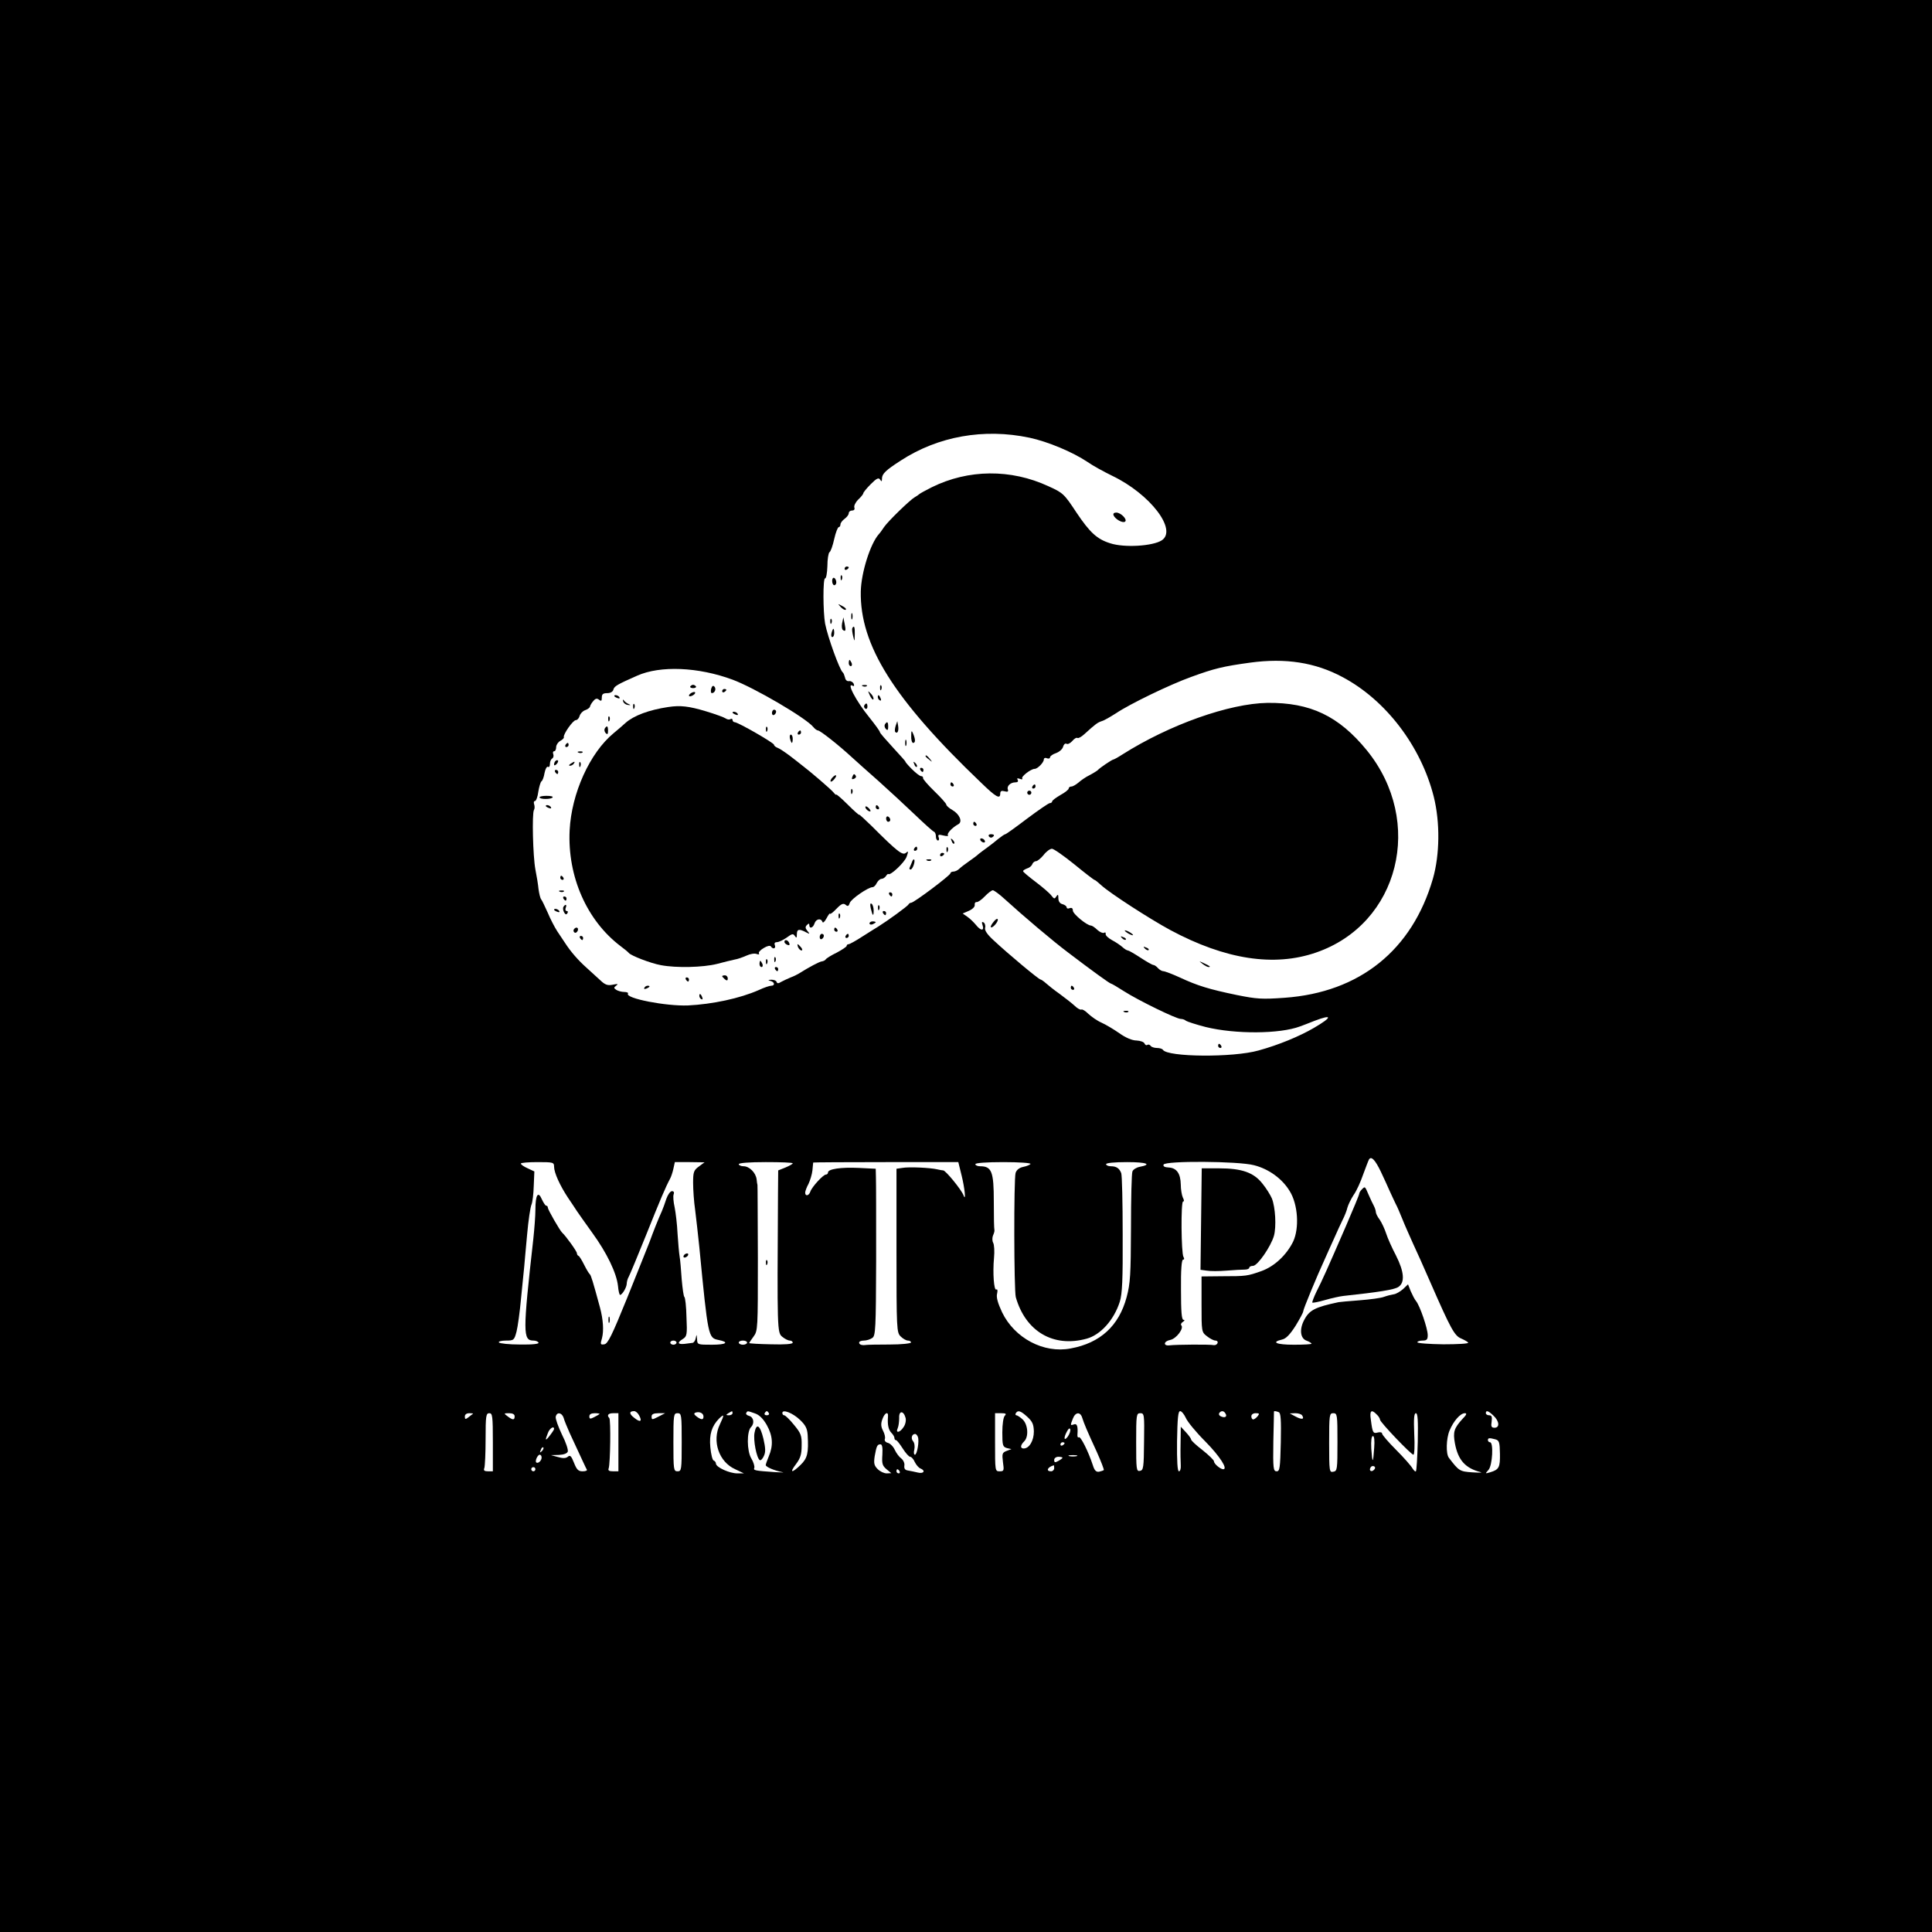 <?xml version="1.0" standalone="no"?>
<!DOCTYPE svg PUBLIC "-//W3C//DTD SVG 20010904//EN"
 "http://www.w3.org/TR/2001/REC-SVG-20010904/DTD/svg10.dtd">
<svg version="1.0" xmlns="http://www.w3.org/2000/svg"
 width="931pt" height="931pt" viewBox="0 0 931 931"
 preserveAspectRatio="xMidYMid meet">

<g transform="translate(0,931) scale(0.1,-0.1)"
fill="#000000" stroke="none">
<path d="M0 4655 l0 -4655 4655 0 4655 0 0 4655 0 4655 -4655 0 -4655 0 0
-4655z m4960 2546 c89 -19 209 -69 282 -118 24 -17 77 -46 118 -66 183 -88
315 -261 238 -311 -44 -28 -181 -36 -248 -14 -64 20 -98 52 -162 147 -60 91
-65 96 -136 128 -181 84 -386 82 -562 -5 -30 -15 -57 -30 -60 -33 -3 -3 -13
-10 -22 -15 -22 -12 -129 -116 -148 -144 -8 -12 -19 -28 -25 -34 -41 -46 -85
-185 -87 -276 -5 -258 159 -520 580 -922 71 -69 92 -81 92 -52 0 12 6 15 21
11 14 -4 19 -2 16 8 -7 16 12 35 36 35 11 0 15 4 11 12 -5 8 -2 9 10 5 9 -4
15 -3 12 2 -6 9 42 46 60 46 14 0 44 31 44 45 0 7 7 10 15 6 8 -3 15 -1 15 5
0 5 13 15 29 20 16 6 31 19 34 31 3 11 10 17 16 14 6 -4 18 2 28 13 9 11 20
18 25 15 4 -3 19 5 33 18 56 51 64 56 84 63 12 3 42 21 69 38 65 44 259 138
362 175 112 41 154 51 285 69 169 23 313 1 445 -70 209 -111 378 -334 439
-576 31 -124 29 -280 -4 -395 -100 -345 -353 -548 -714 -574 -110 -8 -135 -6
-230 13 -135 28 -190 45 -274 84 -37 17 -74 31 -81 31 -7 0 -19 7 -26 15 -7 8
-17 15 -22 15 -5 0 -33 16 -62 35 -29 19 -57 35 -61 35 -5 0 -16 7 -26 16 -10
9 -32 24 -51 34 -18 10 -32 23 -30 30 1 6 -2 9 -8 5 -5 -3 -20 3 -32 14 -12
12 -26 21 -31 21 -19 0 -87 56 -87 72 0 11 -5 15 -15 12 -8 -4 -15 -2 -15 4 0
5 -9 12 -20 15 -13 3 -20 14 -20 29 0 18 -2 20 -10 8 -8 -13 -11 -12 -24 5 -8
11 -42 40 -75 65 -33 25 -61 48 -61 52 0 4 9 9 19 13 11 3 22 12 25 20 3 8 11
15 18 15 7 0 24 14 37 30 13 17 31 30 40 30 9 0 57 -34 108 -75 50 -41 94 -75
97 -75 3 0 18 -12 33 -26 40 -37 233 -162 333 -216 265 -142 500 -178 702
-108 401 138 524 631 244 975 -135 165 -272 230 -478 228 -184 -3 -471 -104
-700 -249 -20 -13 -40 -24 -43 -24 -6 0 -67 -41 -75 -51 -3 -3 -20 -14 -39
-24 -19 -9 -43 -26 -54 -36 -12 -10 -27 -19 -34 -19 -7 0 -13 -4 -13 -9 0 -6
-18 -20 -40 -32 -22 -13 -40 -26 -40 -31 0 -4 -5 -8 -11 -8 -6 0 -55 -34 -110
-75 -54 -41 -101 -75 -105 -75 -3 0 -18 -10 -33 -22 -15 -13 -40 -32 -55 -43
-16 -11 -33 -25 -40 -30 -6 -6 -27 -22 -46 -35 -19 -13 -41 -30 -48 -37 -7 -7
-20 -13 -28 -13 -8 0 -14 -4 -14 -8 0 -10 -176 -142 -189 -142 -5 0 -11 -4
-13 -8 -3 -8 -101 -79 -146 -107 -9 -5 -43 -27 -75 -47 -32 -21 -63 -38 -68
-38 -5 0 -9 -3 -9 -8 0 -4 -21 -18 -47 -32 -27 -13 -51 -28 -54 -33 -3 -5 -12
-9 -20 -10 -12 -2 -58 -26 -109 -58 -8 -5 -26 -14 -40 -19 -14 -6 -34 -15 -45
-21 -14 -9 -20 -9 -23 0 -2 6 -13 10 -25 10 -17 -1 -18 -2 -4 -6 20 -5 23 -23
3 -23 -7 0 -35 -9 -60 -21 -91 -40 -222 -68 -341 -74 -105 -4 -303 34 -289 57
3 4 -5 8 -18 8 -13 0 -30 5 -38 10 -13 9 -13 11 0 21 11 8 7 9 -17 4 -25 -5
-37 -1 -61 22 -16 15 -47 43 -68 62 -37 33 -74 75 -101 117 -7 11 -24 36 -38
57 -13 20 -34 61 -46 90 -13 28 -26 57 -31 63 -5 6 -10 29 -13 50 -2 22 -9 64
-15 94 -12 64 -17 270 -7 287 4 6 4 18 1 27 -3 9 -2 16 4 16 5 0 13 20 16 45
4 24 11 47 15 50 5 2 12 21 15 40 4 20 11 33 17 30 5 -4 9 3 9 14 0 11 5 23
11 26 6 4 8 13 5 21 -3 8 -1 14 4 14 6 0 10 9 10 20 0 10 9 24 20 30 11 6 19
14 17 18 -4 13 44 82 58 82 7 0 15 9 18 20 3 11 15 24 27 28 12 4 22 12 23 17
1 6 8 18 16 27 11 13 18 14 28 6 10 -8 13 -6 13 11 0 16 6 21 26 21 16 0 28 7
30 18 5 16 19 24 114 66 112 50 295 42 460 -19 105 -39 353 -184 389 -228 7
-9 18 -17 23 -17 10 0 98 -69 163 -129 22 -20 80 -72 130 -116 49 -44 127
-116 173 -160 46 -44 87 -81 93 -83 5 -2 9 -12 9 -23 0 -10 4 -19 10 -19 5 0
7 7 3 16 -4 12 0 14 23 8 16 -4 26 -3 22 1 -7 8 21 38 51 54 20 12 5 48 -30
68 -16 9 -29 21 -29 26 0 5 -26 34 -57 64 -32 31 -57 60 -55 64 1 5 -3 9 -9 9
-7 0 -27 16 -46 35 -19 19 -32 35 -30 35 2 0 -25 30 -60 68 -34 37 -63 70 -63
74 0 5 -23 36 -50 70 -66 81 -114 174 -80 153 6 -3 7 1 4 10 -4 8 -13 14 -22
13 -10 -2 -18 5 -20 17 -3 11 -7 22 -11 25 -15 12 -72 169 -85 235 -10 55 -11
220 0 218 5 -1 10 25 11 59 0 33 5 63 10 67 6 3 16 32 23 64 7 31 17 57 22 57
4 0 8 6 8 13 0 7 9 19 20 27 11 8 20 20 20 27 0 7 7 13 16 13 10 0 14 6 11 14
-3 8 5 25 18 38 14 13 25 27 25 31 0 4 16 24 36 44 28 28 38 33 45 22 7 -11 9
-10 9 4 0 24 18 41 91 88 180 117 401 156 619 110z m-118 -2224 c90 -82 233
-203 305 -257 109 -83 201 -150 207 -150 3 0 32 -17 63 -37 69 -44 251 -133
273 -133 9 0 20 -4 25 -9 6 -4 48 -18 95 -30 142 -35 357 -34 455 3 11 4 43
16 70 27 87 33 86 18 -3 -34 -70 -41 -172 -83 -267 -109 -123 -35 -439 -32
-461 3 -3 5 -16 9 -29 9 -13 0 -27 5 -30 10 -4 6 -11 8 -16 5 -5 -4 -11 0 -14
7 -3 7 -20 13 -38 14 -21 0 -52 13 -83 35 -27 19 -66 42 -86 51 -21 9 -49 29
-64 43 -14 14 -29 23 -33 20 -5 -2 -19 5 -32 18 -13 12 -46 38 -72 57 -27 19
-57 43 -68 53 -10 9 -22 17 -25 17 -8 0 -159 126 -225 188 -32 29 -45 49 -42
61 3 10 -1 22 -7 26 -9 5 -10 1 -5 -14 9 -28 -9 -27 -32 2 -10 12 -28 30 -41
39 l-23 16 30 13 c18 8 30 20 28 29 -1 8 3 14 9 13 6 -1 24 11 39 27 16 17 34
30 39 30 6 0 32 -19 58 -43z m1812 -1313 c15 -32 35 -75 43 -94 9 -19 21 -46
28 -60 8 -14 22 -48 33 -75 11 -28 34 -79 50 -115 17 -36 55 -121 85 -190 98
-224 116 -257 148 -270 16 -7 32 -16 34 -20 3 -5 -51 -8 -120 -8 -69 1 -125 5
-125 10 0 4 11 8 25 8 20 0 25 5 25 26 0 32 -38 142 -56 164 -7 8 -18 30 -26
48 l-13 33 -24 -23 c-14 -12 -34 -24 -45 -25 -12 -2 -32 -7 -46 -12 -14 -6
-68 -13 -120 -17 -52 -4 -97 -8 -100 -9 -113 -24 -141 -38 -166 -87 -23 -44
-18 -87 11 -98 14 -5 25 -12 25 -15 0 -3 -38 -5 -85 -5 -84 0 -112 12 -57 25
19 4 38 24 65 66 20 33 37 64 37 70 0 10 64 165 105 254 12 28 33 73 45 100
12 28 30 66 39 85 10 19 21 47 24 61 4 14 17 41 30 61 14 19 34 64 46 99 13
35 25 67 28 72 11 17 29 -1 57 -59z m-3984 24 c0 -29 28 -90 66 -148 16 -24
36 -53 44 -66 8 -12 42 -60 75 -106 69 -95 116 -192 123 -255 2 -24 7 -43 10
-43 10 0 31 35 32 53 0 9 4 25 10 35 5 9 43 100 84 202 68 170 93 229 115 270
5 9 12 30 16 48 l7 32 71 0 72 -1 -27 -20 c-25 -18 -28 -27 -28 -79 0 -32 4
-92 10 -132 5 -40 14 -120 20 -178 42 -434 43 -437 92 -447 55 -11 38 -23 -31
-23 -70 0 -71 0 -72 28 -2 23 -2 24 -6 5 -2 -13 -10 -24 -16 -24 -7 -1 -24 -3
-39 -5 -33 -3 -36 6 -7 24 19 12 21 21 17 105 -1 51 -6 94 -10 97 -4 3 -9 41
-13 85 -3 44 -7 94 -10 110 -3 17 -7 66 -10 110 -2 45 -9 102 -14 127 -6 26
-8 54 -5 62 4 10 1 16 -8 16 -8 0 -20 -17 -27 -37 -7 -21 -16 -47 -21 -58 -17
-37 -42 -100 -60 -150 -11 -27 -59 -149 -108 -270 -73 -180 -93 -221 -110
-223 -19 -3 -20 0 -11 30 9 35 6 89 -10 148 -33 122 -43 155 -49 160 -4 3 -16
23 -27 45 -11 22 -23 42 -27 43 -5 2 -8 8 -8 13 0 9 -54 84 -71 99 -11 10 -69
111 -69 120 0 6 -3 10 -8 10 -4 0 -13 14 -21 31 -18 42 -31 21 -31 -51 0 -30
-5 -93 -10 -140 -51 -454 -51 -490 1 -490 10 0 21 -4 24 -10 4 -6 -28 -10 -89
-9 -53 0 -98 5 -102 10 -3 5 13 9 34 9 38 0 40 2 51 43 6 23 16 96 22 162 7
66 13 134 15 150 1 17 8 86 14 155 6 69 16 134 21 145 5 11 10 52 11 90 l3 70
-32 15 c-18 8 -33 18 -33 23 0 4 36 7 80 7 76 0 80 -1 80 -22z m1150 16 c0 -3
-16 -12 -35 -20 l-35 -14 -1 -113 c-4 -659 -4 -669 21 -689 12 -10 28 -18 36
-18 8 0 14 -5 14 -10 0 -7 -38 -10 -105 -8 -58 1 -105 4 -105 6 0 1 10 16 21
31 21 28 21 38 21 377 -1 192 -1 351 -2 354 -1 3 -3 15 -4 27 -4 32 -35 63
-63 63 -12 0 -23 5 -23 10 0 6 50 10 130 10 72 0 130 -2 130 -6z m814 -59 c15
-61 22 -129 9 -95 -10 27 -87 121 -98 120 -3 0 -15 2 -28 5 -33 8 -138 13
-169 7 l-28 -4 0 -394 c0 -381 1 -395 20 -414 11 -11 27 -20 35 -20 8 0 15 -4
15 -9 0 -5 -46 -10 -103 -10 -57 0 -108 -1 -113 -2 -19 -3 -34 1 -34 11 0 6
10 10 23 10 13 0 31 6 41 13 15 11 17 43 18 372 0 198 0 379 -1 401 l-1 42
-82 4 c-85 4 -148 -5 -148 -22 0 -6 -5 -10 -10 -10 -13 0 -68 -60 -75 -82 -7
-21 -25 -24 -25 -5 0 6 7 26 16 42 8 17 17 46 19 65 2 19 3 36 4 38 1 1 158 2
350 2 l349 0 16 -65z m332 56 c-3 -4 -19 -11 -35 -14 -19 -4 -32 -14 -37 -29
-9 -29 -8 -567 1 -599 47 -165 181 -244 341 -200 67 18 132 90 160 178 12 38
15 105 14 325 0 152 -3 285 -7 295 -9 23 -23 33 -50 33 -13 0 -23 5 -23 10 0
6 40 10 101 10 95 0 123 -11 60 -23 -15 -3 -31 -13 -34 -22 -4 -8 -7 -131 -7
-273 -1 -225 -3 -266 -21 -333 -37 -138 -127 -221 -270 -247 -130 -25 -270 50
-330 174 -21 45 -29 73 -24 91 3 14 2 22 -4 19 -11 -7 -18 78 -11 153 3 31 1
63 -4 72 -5 9 -5 25 -1 35 5 11 8 22 7 26 -2 11 -3 57 -3 138 0 144 -10 170
-66 170 -13 0 -23 5 -23 10 0 6 52 10 136 10 74 0 133 -4 130 -9z m1077 -6
c71 -18 136 -65 172 -125 40 -64 47 -179 16 -244 -32 -64 -89 -118 -152 -141
-68 -24 -73 -25 -191 -25 l-98 -1 0 -134 c0 -132 0 -134 26 -154 15 -12 33
-21 41 -21 8 0 13 -6 10 -12 -2 -7 -11 -11 -18 -10 -15 4 -182 3 -213 -1 -32
-4 -29 20 3 26 30 6 68 57 53 71 -3 4 0 11 8 16 9 6 10 10 3 10 -9 0 -12 40
-12 145 -1 96 3 145 10 145 6 0 7 5 2 13 -11 17 -13 267 -2 267 6 0 5 8 -1 19
-5 11 -10 39 -10 63 -1 53 -20 80 -58 82 -19 1 -28 5 -25 14 8 19 361 17 436
-3z m-2783 -855 c0 -5 -7 -10 -15 -10 -8 0 -15 5 -15 10 0 6 7 10 15 10 8 0
15 -4 15 -10z m340 0 c0 -5 -9 -10 -20 -10 -11 0 -20 5 -20 10 0 6 9 10 20 10
11 0 20 -4 20 -10z m-520 -351 c16 -29 5 -35 -24 -11 -25 19 -25 32 0 32 7 0
18 -9 24 -21z m310 -5 c0 -17 -10 -17 -33 0 -13 10 -15 15 -5 19 19 6 38 -3
38 -19z m140 16 c0 -5 -8 -10 -17 -10 -15 0 -16 2 -3 10 19 12 20 12 20 0z
m108 -1 c21 -7 40 -26 57 -56 29 -52 32 -98 10 -150 -8 -19 -15 -39 -15 -43 0
-9 43 -27 80 -34 14 -2 -2 -2 -35 0 -98 7 -106 8 -100 21 2 7 -4 28 -15 46
-21 35 -22 129 -1 150 18 18 13 48 -9 54 -11 3 -17 9 -14 14 6 11 5 11 42 -2z
m67 1 c3 -5 -1 -10 -10 -10 -9 0 -13 5 -10 10 3 6 8 10 10 10 2 0 7 -4 10 -10z
m151 -33 c26 -25 34 -41 36 -72 5 -87 -1 -112 -34 -144 -43 -42 -55 -39 -22 4
21 28 27 47 27 89 1 48 -3 59 -37 100 -20 25 -42 46 -47 46 -5 0 -9 5 -9 11 0
20 51 0 86 -34z m508 10 c3 -12 -1 -32 -10 -44 -17 -27 -40 -31 -28 -5 4 9 7
31 7 49 -2 36 21 37 31 0z m586 6 c25 -23 31 -36 32 -71 0 -44 -22 -82 -49
-82 -17 0 -17 15 2 34 23 22 19 81 -7 106 -12 11 -26 20 -30 20 -5 0 -6 5 -3
10 10 16 23 12 55 -17z m764 -5 c7 -18 50 -70 94 -114 71 -72 111 -135 86
-134 -14 1 -44 26 -44 38 0 6 -25 30 -55 54 -30 23 -55 46 -55 51 0 4 -11 20
-25 35 l-25 27 -1 -80 c-1 -44 0 -92 1 -107 1 -16 -3 -28 -9 -28 -7 0 -10 49
-9 145 2 111 5 145 15 145 7 0 19 -15 27 -32z m191 21 c10 -15 -1 -23 -20 -15
-9 3 -13 10 -10 16 8 13 22 13 30 -1z m257 6 c10 -4 12 -36 10 -145 -3 -125
-5 -140 -20 -140 -16 0 -18 13 -16 143 2 78 3 143 3 145 1 3 8 3 23 -3z m472
-11 c9 -8 16 -20 16 -25 0 -12 150 -169 161 -169 5 0 7 45 4 100 -3 74 -1 100
8 100 9 0 11 -35 9 -137 -2 -76 -6 -140 -9 -143 -3 -3 -10 4 -17 15 -6 11 -41
51 -78 88 -38 38 -68 73 -68 79 0 6 -9 8 -21 5 -22 -6 -25 -2 -33 61 -7 44 2
53 28 26z m563 -6 c28 -26 31 -58 5 -58 -15 0 -18 6 -14 30 3 23 0 30 -12 30
-9 0 -16 5 -16 10 0 16 12 12 37 -12z m-4918 9 c-2 -1 -12 -9 -21 -16 -15 -12
-18 -11 -18 3 0 10 8 16 22 16 12 0 19 -1 17 -3z m96 -137 l0 -140 -23 0 c-18
0 -23 4 -18 16 3 9 6 72 6 140 0 111 2 124 18 124 15 0 17 -13 17 -140z m105
125 c0 -19 -9 -19 -34 0 -19 14 -19 15 7 15 17 0 27 -5 27 -15z m236 -7 c3
-13 17 -45 29 -73 67 -144 79 -171 83 -177 2 -5 -7 -8 -21 -8 -20 0 -28 8 -41
41 -13 33 -19 39 -30 29 -10 -8 -24 -8 -48 -1 l-33 9 38 1 c23 1 40 7 43 16 3
8 -9 45 -28 82 -18 38 -32 76 -30 86 5 24 29 21 38 -5z m173 18 c-2 -2 -14 -9
-26 -15 -19 -10 -23 -9 -23 4 0 10 9 15 27 15 14 0 24 -2 22 -4z m91 -136 l0
-140 -26 0 c-19 0 -25 4 -21 14 8 21 11 236 3 243 -13 13 -5 23 19 23 l25 0 0
-140z m196 125 c-35 -18 -36 -18 -36 0 0 10 10 15 33 15 l32 0 -29 -15z m109
-125 c0 -133 -1 -140 -20 -140 -19 0 -20 7 -20 140 0 133 1 140 20 140 19 0
20 -7 20 -140z m994 123 c-3 -38 2 -62 16 -77 8 -8 15 -19 15 -25 0 -6 3 -11
8 -11 4 0 18 -18 32 -40 14 -22 30 -40 36 -40 6 0 16 -11 22 -25 7 -14 19 -28
27 -31 27 -11 16 -27 -12 -20 -16 4 -37 8 -48 10 -14 2 -19 9 -17 24 2 11 -5
26 -15 34 -10 7 -24 26 -31 41 -7 16 -22 31 -33 34 -12 3 -18 11 -15 19 3 7
-1 25 -9 40 -10 19 -11 34 -3 55 11 32 30 40 27 12z m563 5 c-7 -7 -12 -41
-12 -81 0 -62 2 -69 22 -75 l22 -5 -24 -9 c-20 -8 -22 -13 -17 -53 6 -42 5
-45 -16 -45 -22 0 -22 2 -22 140 l0 140 30 0 c22 0 26 -3 17 -12z m373 -10 c9
-28 22 -60 71 -166 20 -45 35 -84 33 -86 -2 -2 -13 -6 -23 -8 -14 -2 -22 6
-30 32 -22 67 -59 140 -67 134 -5 -3 -8 3 -7 13 3 40 -2 55 -17 49 -18 -6 -18
-5 -5 28 12 32 36 34 45 4z m298 -115 c-1 -126 -3 -138 -20 -141 -17 -3 -18 7
-18 138 0 133 1 140 20 140 19 0 20 -6 18 -137z m547 122 c-7 -8 -16 -15 -21
-15 -5 0 -9 7 -9 15 0 9 9 15 21 15 18 0 19 -2 9 -15z m215 4 c12 -19 -2 -21
-32 -5 l-28 15 27 1 c15 0 30 -5 33 -11z m170 -128 c0 -132 -1 -140 -20 -143
-19 -4 -20 1 -20 139 0 136 1 143 20 143 19 0 20 -7 20 -139z m603 112 c-41
-45 -47 -63 -37 -118 15 -81 50 -120 124 -139 11 -3 -7 -3 -40 -1 -61 4 -65 7
-113 70 -15 19 -13 93 3 131 19 46 52 84 74 84 11 0 8 -8 -11 -27z m-3579 -27
c-39 -80 -5 -181 74 -216 l42 -20 -32 0 c-37 0 -102 29 -103 47 0 6 -5 13 -11
15 -6 2 -13 31 -16 64 -6 62 7 102 42 138 26 25 26 19 4 -28z m-799 -22 c0 -3
-9 -17 -20 -31 -22 -29 -25 -26 -10 11 8 23 30 37 30 20z m2476 -36 c-19 -26
-22 -7 -4 25 7 13 13 17 15 10 3 -7 -3 -23 -11 -35z m-723 -2 c8 -20 -4 -86
-14 -86 -5 0 -7 11 -3 25 3 14 1 32 -6 40 -12 14 -6 35 10 35 4 0 10 -6 13
-14z m2199 -53 c-5 -77 -9 -78 -14 -4 -2 39 1 61 8 61 6 0 9 -21 6 -57z m584
41 c18 -5 21 -13 22 -69 1 -66 -4 -77 -48 -90 -24 -7 -24 -7 -7 12 19 22 25
133 7 133 -5 0 -10 5 -10 10 0 11 6 12 36 4z m-2076 -18 c0 -3 -4 -8 -10 -11
-5 -3 -10 -1 -10 4 0 6 5 11 10 11 6 0 10 -2 10 -4z m-878 -56 c-3 -43 0 -53
20 -70 l23 -19 -22 -1 c-13 0 -32 9 -44 21 -17 17 -19 28 -14 62 9 49 12 57
28 57 8 0 11 -16 9 -50z m-1641 17 c-10 -9 -11 -8 -5 6 3 10 9 15 12 12 3 -3
0 -11 -7 -18z m-1 -31 c0 -15 -18 -31 -26 -23 -7 7 7 37 17 37 5 0 9 -6 9 -14z
m2578 7 c-10 -2 -26 -2 -35 0 -10 3 -2 5 17 5 19 0 27 -2 18 -5z m-68 -8 c0
-2 -9 -9 -20 -15 -16 -9 -20 -8 -20 5 0 8 9 15 20 15 11 0 20 -2 20 -5z m-40
-50 c0 -8 -7 -15 -15 -15 -26 0 -18 20 13 29 1 1 2 -6 2 -14z m1541 -8 c-13
-13 -26 -3 -16 12 3 6 11 8 17 5 6 -4 6 -10 -1 -17z m-4041 3 c0 -5 -4 -10
-10 -10 -5 0 -10 5 -10 10 0 6 5 10 10 10 6 0 10 -4 10 -10z m1755 -10 c3 -5
1 -10 -4 -10 -6 0 -11 5 -11 10 0 6 2 10 4 10 3 0 8 -4 11 -10z"/>
<path d="M5366 6827 c7 -18 43 -39 55 -31 14 9 -19 44 -42 44 -11 0 -16 -5
-13 -13z"/>
<path d="M4070 6569 c0 -5 5 -7 10 -4 6 3 10 8 10 11 0 2 -4 4 -10 4 -5 0 -10
-5 -10 -11z"/>
<path d="M4051 6524 c0 -11 3 -14 6 -6 3 7 2 16 -1 19 -3 4 -6 -2 -5 -13z"/>
<path d="M4010 6511 c0 -12 5 -21 10 -21 6 0 10 6 10 14 0 8 -4 18 -10 21 -5
3 -10 -3 -10 -14z"/>
<path d="M4052 6384 c10 -10 20 -15 24 -12 3 4 -5 12 -18 18 -22 12 -22 12 -6
-6z"/>
<path d="M4102 6340 c0 -14 2 -19 5 -12 2 6 2 18 0 25 -3 6 -5 1 -5 -13z"/>
<path d="M4001 6314 c0 -11 3 -14 6 -6 3 7 2 16 -1 19 -3 4 -6 -2 -5 -13z"/>
<path d="M4058 6307 c-3 -15 -1 -30 4 -33 13 -9 15 -3 8 31 l-6 30 -6 -28z"/>
<path d="M4107 6283 c-2 -5 0 -21 4 -38 7 -29 7 -29 8 8 1 35 -3 46 -12 30z"/>
<path d="M4007 6260 c-3 -11 -1 -20 4 -20 5 0 9 9 9 20 0 11 -2 20 -4 20 -2 0
-6 -9 -9 -20z"/>
<path d="M4090 6115 c0 -8 4 -15 10 -15 5 0 7 7 4 15 -4 8 -8 15 -10 15 -2 0
-4 -7 -4 -15z"/>
<path d="M3326 6002 c-2 -4 4 -8 14 -8 10 0 16 4 14 8 -3 4 -9 8 -14 8 -5 0
-11 -4 -14 -8z"/>
<path d="M3427 5991 c-3 -12 -1 -21 3 -21 15 0 23 21 12 32 -6 6 -11 2 -15
-11z"/>
<path d="M4158 6003 c7 -3 16 -2 19 1 4 3 -2 6 -13 5 -11 0 -14 -3 -6 -6z"/>
<path d="M4241 5994 c0 -11 3 -14 6 -6 3 7 2 16 -1 19 -3 4 -6 -2 -5 -13z"/>
<path d="M3480 5979 c0 -5 5 -7 10 -4 6 3 10 8 10 11 0 2 -4 4 -10 4 -5 0 -10
-5 -10 -11z"/>
<path d="M3330 5970 c-8 -5 -12 -11 -9 -14 2 -3 11 -1 19 4 8 5 12 11 9 14 -2
3 -11 1 -19 -4z"/>
<path d="M4192 5958 c7 -15 15 -23 17 -17 2 6 -4 18 -13 27 -15 15 -15 15 -4
-10z"/>
<path d="M2960 5956 c0 -2 7 -7 16 -10 8 -3 12 -2 9 4 -6 10 -25 14 -25 6z"/>
<path d="M4230 5951 c0 -6 4 -13 10 -16 6 -3 7 1 4 9 -7 18 -14 21 -14 7z"/>
<path d="M3003 5930 c2 -8 12 -16 23 -17 13 -2 15 -1 4 4 -8 3 -19 11 -23 17
-6 7 -7 6 -4 -4z"/>
<path d="M3051 5904 c0 -11 3 -14 6 -6 3 7 2 16 -1 19 -3 4 -6 -2 -5 -13z"/>
<path d="M4165 5911 c-3 -5 -1 -12 5 -16 5 -3 10 1 10 9 0 18 -6 21 -15 7z"/>
<path d="M3220 5903 c-93 -14 -165 -41 -205 -76 -11 -10 -37 -33 -58 -50 -115
-95 -203 -290 -212 -468 -11 -223 83 -435 245 -558 19 -14 37 -29 40 -33 10
-13 105 -50 155 -59 74 -14 202 -11 270 6 33 9 71 18 85 21 14 2 39 11 57 19
17 8 39 12 49 8 10 -4 15 -2 11 3 -3 5 8 17 24 26 16 10 31 13 34 7 10 -15 25
-10 19 6 -4 10 0 15 10 15 9 0 30 10 47 22 26 19 31 20 39 8 8 -12 10 -10 10
8 0 25 11 27 43 10 20 -10 21 -10 8 6 -11 13 -11 20 -3 28 9 9 12 9 12 0 0
-19 18 -14 25 8 7 22 31 27 38 8 2 -8 11 0 20 17 9 17 16 26 17 22 0 -4 14 6
30 23 24 25 34 29 45 20 10 -9 15 -7 20 9 6 19 89 76 110 76 6 0 15 9 20 20 6
11 16 20 23 20 7 0 16 6 21 13 5 8 10 12 12 10 10 -8 79 57 88 84 9 26 9 29
-4 18 -16 -13 -41 6 -167 132 -32 31 -58 55 -58 52 0 -3 -25 19 -55 49 -30 30
-55 51 -55 48 0 -3 -6 1 -13 10 -10 13 -106 96 -152 131 -5 4 -30 24 -55 43
-25 19 -53 38 -62 41 -10 4 -18 10 -18 15 0 9 -174 109 -190 109 -5 0 -10 5
-10 11 0 5 -5 7 -10 4 -6 -4 -16 -2 -23 3 -7 5 -50 21 -97 35 -80 24 -122 29
-180 20z"/>
<path d="M3720 5874 c0 -8 5 -12 10 -9 6 3 10 10 10 16 0 5 -4 9 -10 9 -5 0
-10 -7 -10 -16z"/>
<path d="M3530 5876 c0 -2 7 -7 16 -10 8 -3 12 -2 9 4 -6 10 -25 14 -25 6z"/>
<path d="M2931 5844 c0 -11 3 -14 6 -6 3 7 2 16 -1 19 -3 4 -6 -2 -5 -13z"/>
<path d="M4264 5819 c-3 -6 -1 -16 5 -22 8 -8 11 -5 11 11 0 24 -5 28 -16 11z"/>
<path d="M4316 5812 c-4 -13 -5 -26 -2 -29 10 -11 18 4 14 29 l-4 23 -8 -23z"/>
<path d="M2914 5799 c-3 -6 -1 -16 5 -22 8 -8 11 -5 11 11 0 24 -5 28 -16 11z"/>
<path d="M3691 5794 c0 -11 3 -14 6 -6 3 7 2 16 -1 19 -3 4 -6 -2 -5 -13z"/>
<path d="M3845 5780 c-3 -5 -1 -10 4 -10 6 0 11 5 11 10 0 6 -2 10 -4 10 -3 0
-8 -4 -11 -10z"/>
<path d="M4391 5763 c-1 -18 4 -33 9 -33 12 0 12 17 0 45 -7 17 -9 15 -9 -12z"/>
<path d="M3807 5750 c3 -11 7 -20 9 -20 2 0 4 9 4 20 0 11 -4 20 -9 20 -5 0
-7 -9 -4 -20z"/>
<path d="M4362 5730 c0 -14 2 -19 5 -12 2 6 2 18 0 25 -3 6 -5 1 -5 -13z"/>
<path d="M2725 5720 c-3 -5 -1 -10 4 -10 6 0 11 5 11 10 0 6 -2 10 -4 10 -3 0
-8 -4 -11 -10z"/>
<path d="M2788 5683 c7 -3 16 -2 19 1 4 3 -2 6 -13 5 -11 0 -14 -3 -6 -6z"/>
<path d="M4460 5666 c0 -2 8 -10 18 -17 15 -13 16 -12 3 4 -13 16 -21 21 -21
13z"/>
<path d="M2677 5643 c-4 -3 -7 -11 -7 -17 0 -6 5 -5 12 2 6 6 9 14 7 17 -3 3
-9 2 -12 -2z"/>
<path d="M2750 5630 c-9 -6 -10 -10 -3 -10 6 0 15 5 18 10 8 12 4 12 -15 0z"/>
<path d="M2791 5624 c0 -11 3 -14 6 -6 3 7 2 16 -1 19 -3 4 -6 -2 -5 -13z"/>
<path d="M4406 5627 c3 -10 9 -15 12 -12 3 3 0 11 -7 18 -10 9 -11 8 -5 -6z"/>
<path d="M4435 5600 c3 -5 8 -10 11 -10 2 0 4 5 4 10 0 6 -5 10 -11 10 -5 0
-7 -4 -4 -10z"/>
<path d="M2675 5590 c3 -5 8 -10 11 -10 2 0 4 5 4 10 0 6 -5 10 -11 10 -5 0
-7 -4 -4 -10z"/>
<path d="M4011 5563 c-7 -8 -11 -16 -8 -19 2 -2 10 2 17 11 17 20 9 27 -9 8z"/>
<path d="M4107 5566 c-4 -10 -1 -13 8 -9 8 3 12 9 9 14 -7 12 -11 11 -17 -5z"/>
<path d="M4580 5530 c0 -5 5 -10 11 -10 5 0 7 5 4 10 -3 6 -8 10 -11 10 -2 0
-4 -4 -4 -10z"/>
<path d="M4975 5520 c-3 -5 -1 -10 4 -10 6 0 11 5 11 10 0 6 -2 10 -4 10 -3 0
-8 -4 -11 -10z"/>
<path d="M4101 5494 c0 -11 3 -14 6 -6 3 7 2 16 -1 19 -3 4 -6 -2 -5 -13z"/>
<path d="M4950 5490 c0 -5 5 -10 10 -10 6 0 10 5 10 10 0 6 -4 10 -10 10 -5 0
-10 -4 -10 -10z"/>
<path d="M2600 5468 c0 -5 13 -8 29 -8 17 0 32 3 34 8 3 4 -10 7 -29 7 -19 0
-34 -3 -34 -7z"/>
<path d="M2630 5426 c0 -2 7 -7 16 -10 8 -3 12 -2 9 4 -6 10 -25 14 -25 6z"/>
<path d="M4170 5421 c0 -10 19 -25 25 -20 1 2 -3 10 -11 17 -8 7 -14 8 -14 3z"/>
<path d="M4220 5420 c0 -5 5 -10 11 -10 5 0 7 5 4 10 -3 6 -8 10 -11 10 -2 0
-4 -4 -4 -10z"/>
<path d="M4270 5366 c0 -9 5 -16 10 -16 6 0 10 4 10 9 0 6 -4 13 -10 16 -5 3
-10 -1 -10 -9z"/>
<path d="M4690 5340 c0 -5 5 -10 11 -10 5 0 7 5 4 10 -3 6 -8 10 -11 10 -2 0
-4 -4 -4 -10z"/>
<path d="M4765 5280 c4 -6 11 -8 16 -5 14 9 11 15 -7 15 -8 0 -12 -5 -9 -10z"/>
<path d="M4586 5257 c3 -10 9 -15 12 -12 3 3 0 11 -7 18 -10 9 -11 8 -5 -6z"/>
<path d="M4725 5260 c3 -5 11 -10 16 -10 6 0 7 5 4 10 -3 6 -11 10 -16 10 -6
0 -7 -4 -4 -10z"/>
<path d="M4405 5220 c-3 -5 -1 -10 4 -10 6 0 11 5 11 10 0 6 -2 10 -4 10 -3 0
-8 -4 -11 -10z"/>
<path d="M4561 5214 c0 -11 3 -14 6 -6 3 7 2 16 -1 19 -3 4 -6 -2 -5 -13z"/>
<path d="M4530 5189 c0 -5 5 -7 10 -4 6 3 10 8 10 11 0 2 -4 4 -10 4 -5 0 -10
-5 -10 -11z"/>
<path d="M4394 5154 c-4 -10 -9 -22 -11 -26 -2 -5 0 -8 5 -8 10 0 24 41 17 48
-3 3 -8 -4 -11 -14z"/>
<path d="M4468 5163 c7 -3 16 -2 19 1 4 3 -2 6 -13 5 -11 0 -14 -3 -6 -6z"/>
<path d="M2700 5080 c0 -5 5 -10 11 -10 5 0 7 5 4 10 -3 6 -8 10 -11 10 -2 0
-4 -4 -4 -10z"/>
<path d="M2698 5013 c7 -3 16 -2 19 1 4 3 -2 6 -13 5 -11 0 -14 -3 -6 -6z"/>
<path d="M4285 5000 c3 -5 8 -10 11 -10 2 0 4 5 4 10 0 6 -5 10 -11 10 -5 0
-7 -4 -4 -10z"/>
<path d="M2715 4980 c3 -5 8 -10 11 -10 2 0 4 5 4 10 0 6 -5 10 -11 10 -5 0
-7 -4 -4 -10z"/>
<path d="M4196 4933 c9 -38 14 -42 14 -10 0 14 -5 29 -10 32 -7 4 -8 -3 -4
-22z"/>
<path d="M2715 4940 c-3 -5 -2 -17 3 -26 6 -11 11 -13 16 -5 4 6 3 11 -3 11
-6 0 -8 7 -5 15 7 17 -1 20 -11 5z"/>
<path d="M4231 4934 c0 -11 3 -14 6 -6 3 7 2 16 -1 19 -3 4 -6 -2 -5 -13z"/>
<path d="M2670 4926 c0 -2 7 -7 16 -10 8 -3 12 -2 9 4 -6 10 -25 14 -25 6z"/>
<path d="M4255 4910 c3 -5 8 -10 11 -10 2 0 4 5 4 10 0 6 -5 10 -11 10 -5 0
-7 -4 -4 -10z"/>
<path d="M4041 4894 c0 -11 3 -14 6 -6 3 7 2 16 -1 19 -3 4 -6 -2 -5 -13z"/>
<path d="M4190 4860 c0 -5 7 -7 15 -4 8 4 15 8 15 10 0 2 -7 4 -15 4 -8 0 -15
-4 -15 -10z"/>
<path d="M2765 4831 c-3 -5 -1 -12 4 -15 5 -3 11 1 15 9 6 16 -9 21 -19 6z"/>
<path d="M4020 4830 c0 -5 5 -10 11 -10 5 0 7 5 4 10 -3 6 -8 10 -11 10 -2 0
-4 -4 -4 -10z"/>
<path d="M5420 4826 c0 -3 9 -10 20 -16 11 -6 20 -8 20 -6 0 3 -9 10 -20 16
-11 6 -20 8 -20 6z"/>
<path d="M3950 4794 c0 -8 5 -12 10 -9 6 3 10 10 10 16 0 5 -4 9 -10 9 -5 0
-10 -7 -10 -16z"/>
<path d="M4075 4800 c-3 -5 -1 -10 4 -10 6 0 11 5 11 10 0 6 -2 10 -4 10 -3 0
-8 -4 -11 -10z"/>
<path d="M2795 4790 c3 -5 8 -10 11 -10 2 0 4 5 4 10 0 6 -5 10 -11 10 -5 0
-7 -4 -4 -10z"/>
<path d="M5407 4789 c7 -7 15 -10 18 -7 3 3 -2 9 -12 12 -14 6 -15 5 -6 -5z"/>
<path d="M3780 4771 c0 -5 7 -11 14 -14 10 -4 13 -1 9 9 -6 15 -23 19 -23 5z"/>
<path d="M3846 4745 c4 -8 11 -15 16 -15 6 0 5 6 -2 15 -7 8 -14 15 -16 15 -2
0 -1 -7 2 -15z"/>
<path d="M5517 4739 c7 -7 15 -10 18 -7 3 3 -2 9 -12 12 -14 6 -15 5 -6 -5z"/>
<path d="M3731 4684 c0 -11 3 -14 6 -6 3 7 2 16 -1 19 -3 4 -6 -2 -5 -13z"/>
<path d="M3691 4674 c0 -11 3 -14 6 -6 3 7 2 16 -1 19 -3 4 -6 -2 -5 -13z"/>
<path d="M3660 4665 c0 -8 4 -15 10 -15 5 0 7 7 4 15 -4 8 -8 15 -10 15 -2 0
-4 -7 -4 -15z"/>
<path d="M5794 4666 c11 -9 24 -16 30 -16 12 0 7 5 -24 19 -24 11 -24 11 -6
-3z"/>
<path d="M3735 4640 c3 -5 8 -10 11 -10 2 0 4 5 4 10 0 6 -5 10 -11 10 -5 0
-7 -4 -4 -10z"/>
<path d="M3480 4606 c0 -2 6 -9 13 -15 10 -8 14 -7 14 4 0 8 -6 15 -14 15 -7
0 -13 -2 -13 -4z"/>
<path d="M3305 4590 c3 -5 8 -10 11 -10 2 0 4 5 4 10 0 6 -5 10 -11 10 -5 0
-7 -4 -4 -10z"/>
<path d="M3105 4550 c-3 -6 1 -7 9 -4 18 7 21 14 7 14 -6 0 -13 -4 -16 -10z"/>
<path d="M3370 4511 c0 -6 4 -13 10 -16 6 -3 7 1 4 9 -7 18 -14 21 -14 7z"/>
<path d="M4788 4868 c-10 -12 -16 -24 -13 -26 7 -7 37 27 33 38 -2 5 -11 0
-20 -12z"/>
<path d="M5160 4550 c0 -5 5 -10 11 -10 5 0 7 5 4 10 -3 6 -8 10 -11 10 -2 0
-4 -4 -4 -10z"/>
<path d="M5418 4433 c7 -3 16 -2 19 1 4 3 -2 6 -13 5 -11 0 -14 -3 -6 -6z"/>
<path d="M5870 4270 c0 -5 5 -10 11 -10 5 0 7 5 4 10 -3 6 -8 10 -11 10 -2 0
-4 -4 -4 -10z"/>
<path d="M6562 3578 c-7 -7 -12 -16 -12 -20 0 -5 -29 -75 -64 -156 -92 -212
-114 -261 -142 -316 -13 -27 -22 -51 -20 -53 2 -2 29 3 60 12 31 9 71 18 89
20 168 18 245 30 265 43 33 21 29 73 -11 152 -19 36 -40 83 -47 105 -7 22 -21
52 -31 67 -11 14 -19 31 -19 37 0 6 -4 19 -9 29 -5 9 -17 34 -26 55 -18 42
-17 41 -33 25z"/>
<path d="M3295 3260 c-3 -5 -2 -10 4 -10 5 0 13 5 16 10 3 6 2 10 -4 10 -5 0
-13 -4 -16 -10z"/>
<path d="M2932 2950 c0 -14 2 -19 5 -12 2 6 2 18 0 25 -3 6 -5 1 -5 -13z"/>
<path d="M3691 3224 c0 -11 3 -14 6 -6 3 7 2 16 -1 19 -3 4 -6 -2 -5 -13z"/>
<path d="M5788 3436 l-3 -245 30 -4 c17 -3 59 -3 95 0 36 3 75 5 88 5 12 0 22
4 22 9 0 5 8 9 18 9 22 0 86 93 101 145 12 44 7 137 -10 180 -7 16 -27 49 -46
72 -42 53 -99 73 -209 73 l-83 0 -3 -244z"/>
<path d="M3636 2406 c-7 -36 10 -122 25 -132 5 -3 14 6 20 20 9 19 8 38 -2 82
-16 67 -34 79 -43 30z"/>
</g>
</svg>
